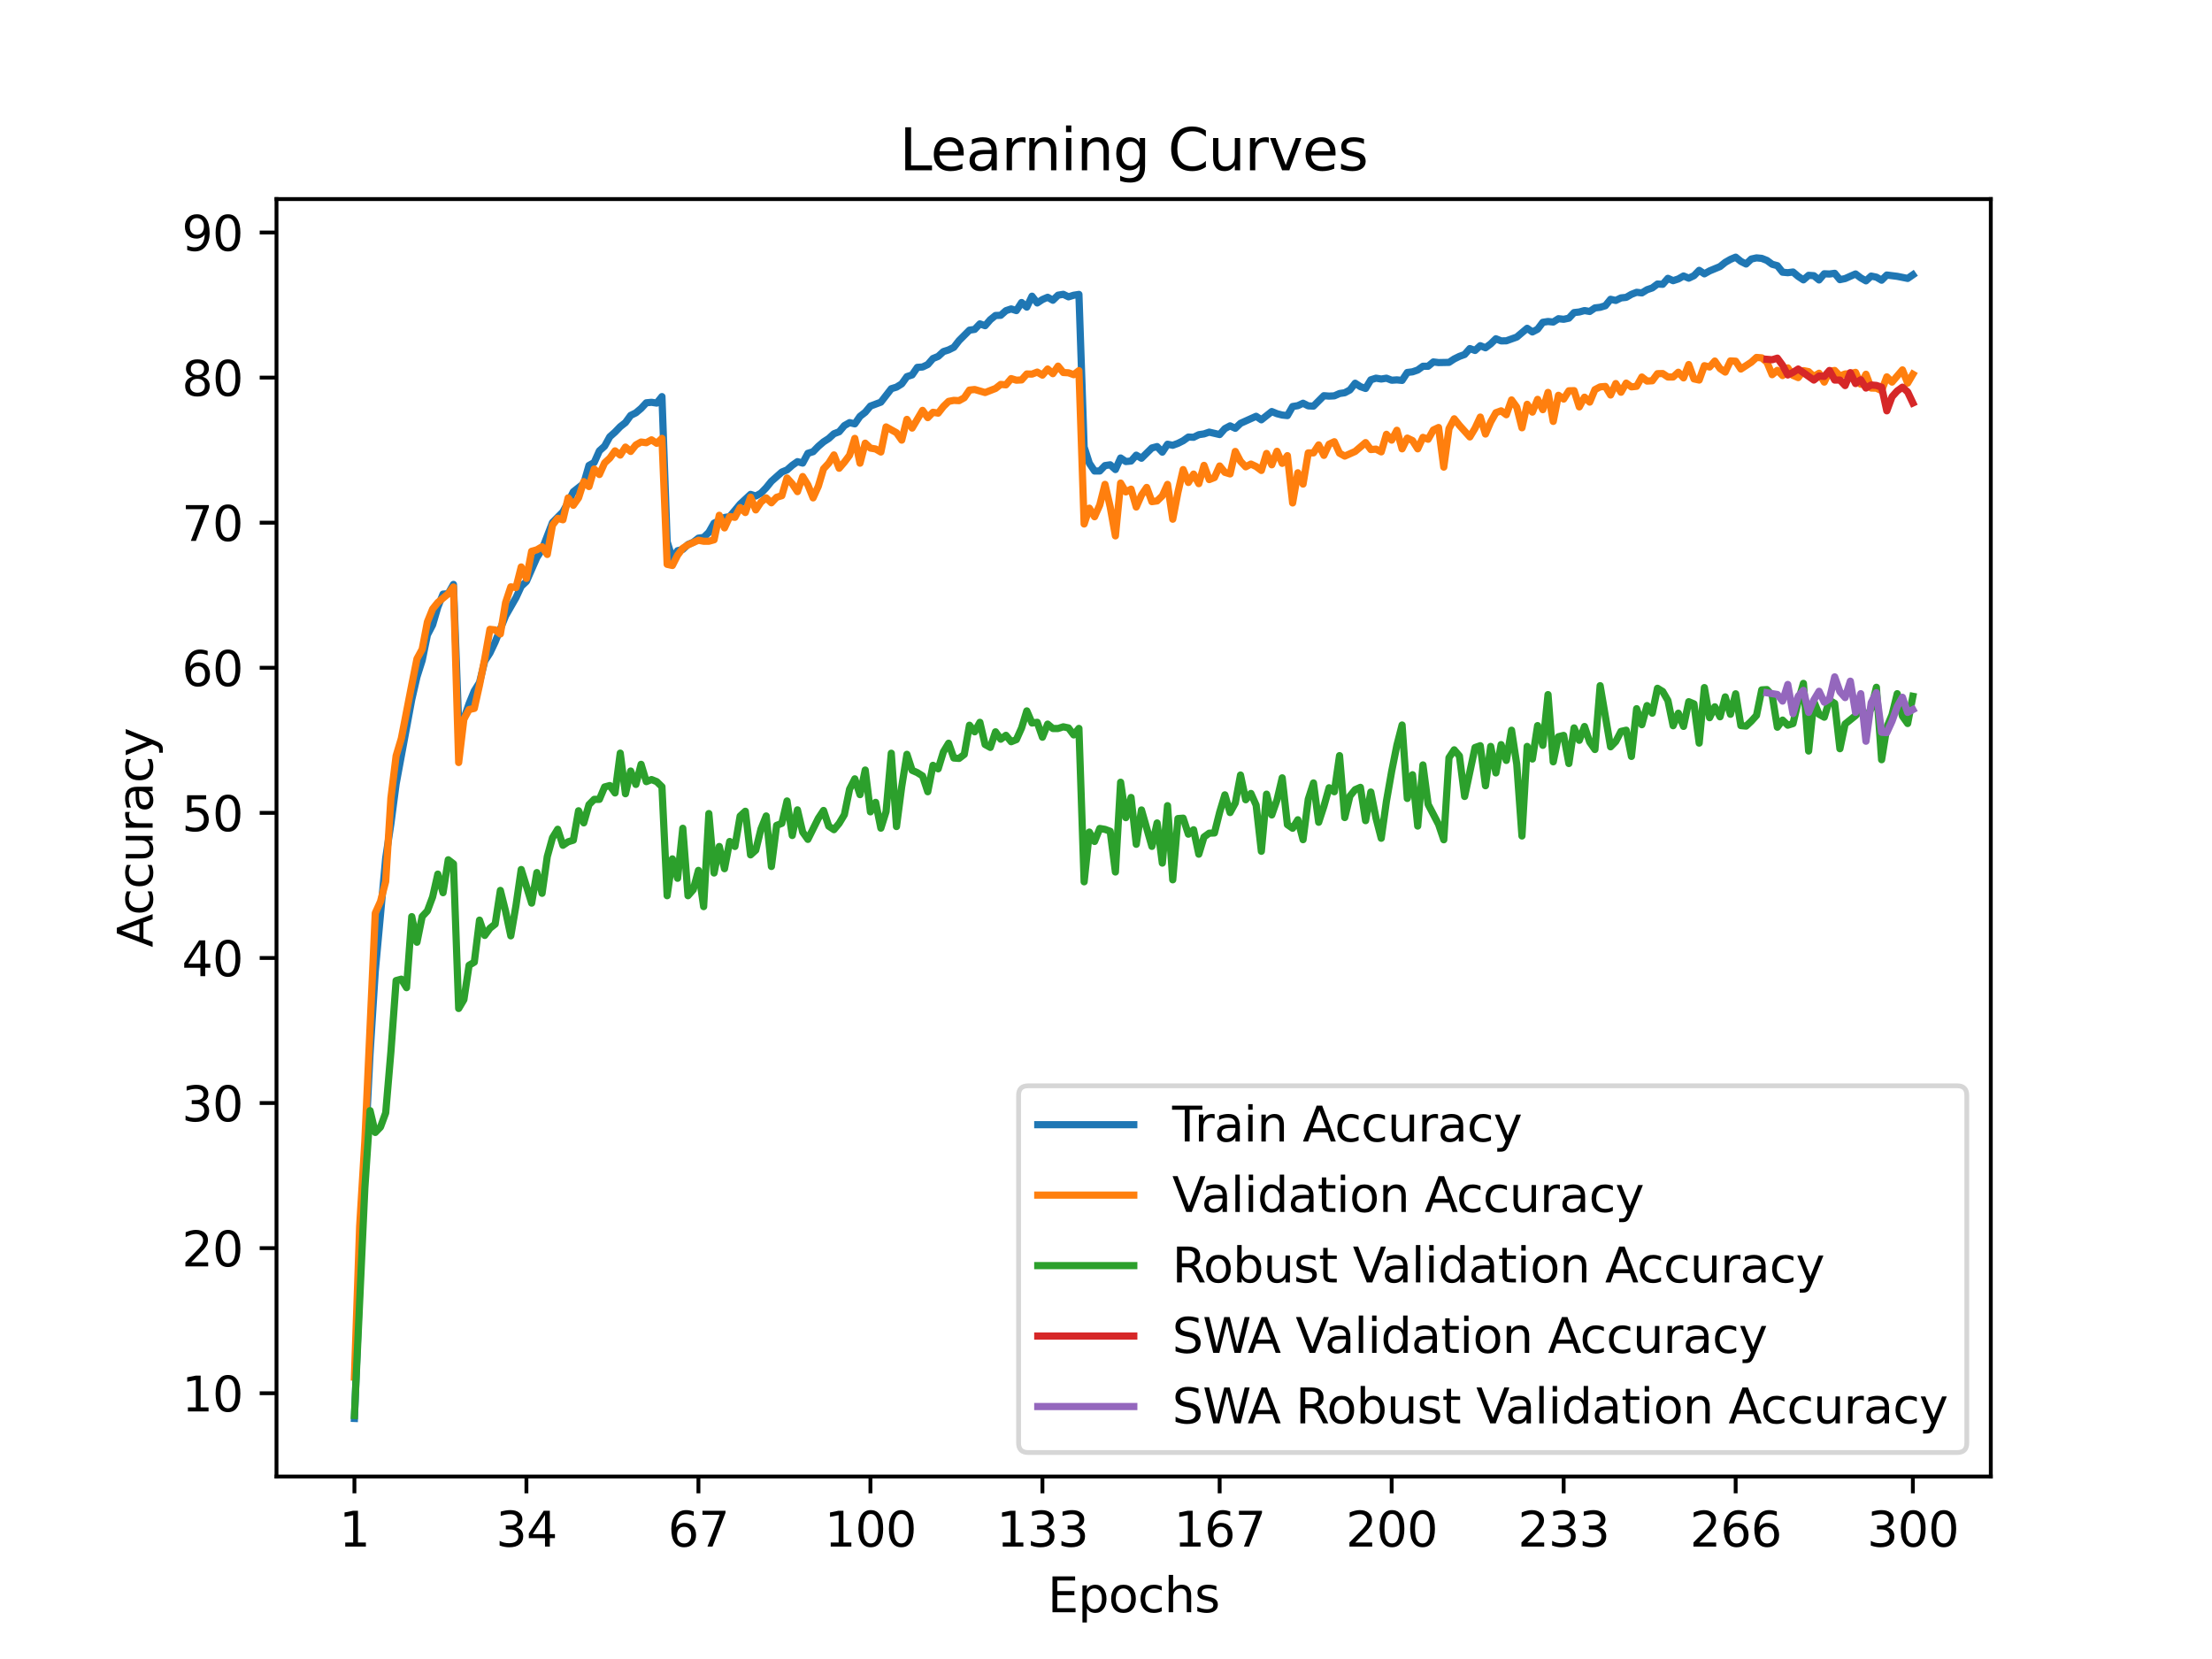 <?xml version="1.0" encoding="utf-8" standalone="no"?>
<!DOCTYPE svg PUBLIC "-//W3C//DTD SVG 1.1//EN"
  "http://www.w3.org/Graphics/SVG/1.1/DTD/svg11.dtd">
<svg xmlns:xlink="http://www.w3.org/1999/xlink" width="460.8pt" height="345.6pt" viewBox="0 0 460.8 345.6" xmlns="http://www.w3.org/2000/svg" version="1.1">
 <defs>
  <style type="text/css">*{stroke-linejoin: round; stroke-linecap: butt}</style>
 </defs>
 <g id="figure_1">
  <g id="patch_1">
   <path d="M 0 345.6 
L 460.8 345.6 
L 460.8 0 
L 0 0 
z
" style="fill: #ffffff"/>
  </g>
  <g id="axes_1">
   <g id="patch_2">
    <path d="M 57.6 307.584 
L 414.72 307.584 
L 414.72 41.472 
L 57.6 41.472 
z
" style="fill: #ffffff"/>
   </g>
   <g id="matplotlib.axis_1">
    <g id="xtick_1">
     <g id="line2d_1">
      <defs>
       <path id="m0a624df5a9" d="M 0 0 
L 0 3.5 
" style="stroke: #000000; stroke-width: 0.8"/>
      </defs>
      <g>
       <use xlink:href="#m0a624df5a9" x="73.833" y="307.584" style="stroke: #000000; stroke-width: 0.8"/>
      </g>
     </g>
     <g id="text_1">
      <!-- 1 -->
      <g transform="translate(70.651 322.182) scale(0.1 -0.1)">
       <defs>
        <path id="DejaVuSans-31" d="M 794 531 
L 1825 531 
L 1825 4091 
L 703 3866 
L 703 4441 
L 1819 4666 
L 2450 4666 
L 2450 531 
L 3481 531 
L 3481 0 
L 794 0 
L 794 531 
z
" transform="scale(0.016)"/>
       </defs>
       <use xlink:href="#DejaVuSans-31"/>
      </g>
     </g>
    </g>
    <g id="xtick_2">
     <g id="line2d_2">
      <g>
       <use xlink:href="#m0a624df5a9" x="109.664" y="307.584" style="stroke: #000000; stroke-width: 0.8"/>
      </g>
     </g>
     <g id="text_2">
      <!-- 34 -->
      <g transform="translate(103.302 322.182) scale(0.1 -0.1)">
       <defs>
        <path id="DejaVuSans-33" d="M 2597 2516 
Q 3050 2419 3304 2112 
Q 3559 1806 3559 1356 
Q 3559 666 3084 287 
Q 2609 -91 1734 -91 
Q 1441 -91 1130 -33 
Q 819 25 488 141 
L 488 750 
Q 750 597 1062 519 
Q 1375 441 1716 441 
Q 2309 441 2620 675 
Q 2931 909 2931 1356 
Q 2931 1769 2642 2001 
Q 2353 2234 1838 2234 
L 1294 2234 
L 1294 2753 
L 1863 2753 
Q 2328 2753 2575 2939 
Q 2822 3125 2822 3475 
Q 2822 3834 2567 4026 
Q 2313 4219 1838 4219 
Q 1578 4219 1281 4162 
Q 984 4106 628 3988 
L 628 4550 
Q 988 4650 1302 4700 
Q 1616 4750 1894 4750 
Q 2613 4750 3031 4423 
Q 3450 4097 3450 3541 
Q 3450 3153 3228 2886 
Q 3006 2619 2597 2516 
z
" transform="scale(0.016)"/>
        <path id="DejaVuSans-34" d="M 2419 4116 
L 825 1625 
L 2419 1625 
L 2419 4116 
z
M 2253 4666 
L 3047 4666 
L 3047 1625 
L 3713 1625 
L 3713 1100 
L 3047 1100 
L 3047 0 
L 2419 0 
L 2419 1100 
L 313 1100 
L 313 1709 
L 2253 4666 
z
" transform="scale(0.016)"/>
       </defs>
       <use xlink:href="#DejaVuSans-33"/>
       <use xlink:href="#DejaVuSans-34" x="63.623"/>
      </g>
     </g>
    </g>
    <g id="xtick_3">
     <g id="line2d_3">
      <g>
       <use xlink:href="#m0a624df5a9" x="145.496" y="307.584" style="stroke: #000000; stroke-width: 0.8"/>
      </g>
     </g>
     <g id="text_3">
      <!-- 67 -->
      <g transform="translate(139.133 322.182) scale(0.1 -0.1)">
       <defs>
        <path id="DejaVuSans-36" d="M 2113 2584 
Q 1688 2584 1439 2293 
Q 1191 2003 1191 1497 
Q 1191 994 1439 701 
Q 1688 409 2113 409 
Q 2538 409 2786 701 
Q 3034 994 3034 1497 
Q 3034 2003 2786 2293 
Q 2538 2584 2113 2584 
z
M 3366 4563 
L 3366 3988 
Q 3128 4100 2886 4159 
Q 2644 4219 2406 4219 
Q 1781 4219 1451 3797 
Q 1122 3375 1075 2522 
Q 1259 2794 1537 2939 
Q 1816 3084 2150 3084 
Q 2853 3084 3261 2657 
Q 3669 2231 3669 1497 
Q 3669 778 3244 343 
Q 2819 -91 2113 -91 
Q 1303 -91 875 529 
Q 447 1150 447 2328 
Q 447 3434 972 4092 
Q 1497 4750 2381 4750 
Q 2619 4750 2861 4703 
Q 3103 4656 3366 4563 
z
" transform="scale(0.016)"/>
        <path id="DejaVuSans-37" d="M 525 4666 
L 3525 4666 
L 3525 4397 
L 1831 0 
L 1172 0 
L 2766 4134 
L 525 4134 
L 525 4666 
z
" transform="scale(0.016)"/>
       </defs>
       <use xlink:href="#DejaVuSans-36"/>
       <use xlink:href="#DejaVuSans-37" x="63.623"/>
      </g>
     </g>
    </g>
    <g id="xtick_4">
     <g id="line2d_4">
      <g>
       <use xlink:href="#m0a624df5a9" x="181.327" y="307.584" style="stroke: #000000; stroke-width: 0.8"/>
      </g>
     </g>
     <g id="text_4">
      <!-- 100 -->
      <g transform="translate(171.783 322.182) scale(0.1 -0.1)">
       <defs>
        <path id="DejaVuSans-30" d="M 2034 4250 
Q 1547 4250 1301 3770 
Q 1056 3291 1056 2328 
Q 1056 1369 1301 889 
Q 1547 409 2034 409 
Q 2525 409 2770 889 
Q 3016 1369 3016 2328 
Q 3016 3291 2770 3770 
Q 2525 4250 2034 4250 
z
M 2034 4750 
Q 2819 4750 3233 4129 
Q 3647 3509 3647 2328 
Q 3647 1150 3233 529 
Q 2819 -91 2034 -91 
Q 1250 -91 836 529 
Q 422 1150 422 2328 
Q 422 3509 836 4129 
Q 1250 4750 2034 4750 
z
" transform="scale(0.016)"/>
       </defs>
       <use xlink:href="#DejaVuSans-31"/>
       <use xlink:href="#DejaVuSans-30" x="63.623"/>
       <use xlink:href="#DejaVuSans-30" x="127.246"/>
      </g>
     </g>
    </g>
    <g id="xtick_5">
     <g id="line2d_5">
      <g>
       <use xlink:href="#m0a624df5a9" x="217.158" y="307.584" style="stroke: #000000; stroke-width: 0.8"/>
      </g>
     </g>
     <g id="text_5">
      <!-- 133 -->
      <g transform="translate(207.615 322.182) scale(0.1 -0.1)">
       <use xlink:href="#DejaVuSans-31"/>
       <use xlink:href="#DejaVuSans-33" x="63.623"/>
       <use xlink:href="#DejaVuSans-33" x="127.246"/>
      </g>
     </g>
    </g>
    <g id="xtick_6">
     <g id="line2d_6">
      <g>
       <use xlink:href="#m0a624df5a9" x="254.076" y="307.584" style="stroke: #000000; stroke-width: 0.8"/>
      </g>
     </g>
     <g id="text_6">
      <!-- 167 -->
      <g transform="translate(244.532 322.182) scale(0.1 -0.1)">
       <use xlink:href="#DejaVuSans-31"/>
       <use xlink:href="#DejaVuSans-36" x="63.623"/>
       <use xlink:href="#DejaVuSans-37" x="127.246"/>
      </g>
     </g>
    </g>
    <g id="xtick_7">
     <g id="line2d_7">
      <g>
       <use xlink:href="#m0a624df5a9" x="289.907" y="307.584" style="stroke: #000000; stroke-width: 0.8"/>
      </g>
     </g>
     <g id="text_7">
      <!-- 200 -->
      <g transform="translate(280.363 322.182) scale(0.1 -0.1)">
       <defs>
        <path id="DejaVuSans-32" d="M 1228 531 
L 3431 531 
L 3431 0 
L 469 0 
L 469 531 
Q 828 903 1448 1529 
Q 2069 2156 2228 2338 
Q 2531 2678 2651 2914 
Q 2772 3150 2772 3378 
Q 2772 3750 2511 3984 
Q 2250 4219 1831 4219 
Q 1534 4219 1204 4116 
Q 875 4013 500 3803 
L 500 4441 
Q 881 4594 1212 4672 
Q 1544 4750 1819 4750 
Q 2544 4750 2975 4387 
Q 3406 4025 3406 3419 
Q 3406 3131 3298 2873 
Q 3191 2616 2906 2266 
Q 2828 2175 2409 1742 
Q 1991 1309 1228 531 
z
" transform="scale(0.016)"/>
       </defs>
       <use xlink:href="#DejaVuSans-32"/>
       <use xlink:href="#DejaVuSans-30" x="63.623"/>
       <use xlink:href="#DejaVuSans-30" x="127.246"/>
      </g>
     </g>
    </g>
    <g id="xtick_8">
     <g id="line2d_8">
      <g>
       <use xlink:href="#m0a624df5a9" x="325.739" y="307.584" style="stroke: #000000; stroke-width: 0.8"/>
      </g>
     </g>
     <g id="text_8">
      <!-- 233 -->
      <g transform="translate(316.195 322.182) scale(0.1 -0.1)">
       <use xlink:href="#DejaVuSans-32"/>
       <use xlink:href="#DejaVuSans-33" x="63.623"/>
       <use xlink:href="#DejaVuSans-33" x="127.246"/>
      </g>
     </g>
    </g>
    <g id="xtick_9">
     <g id="line2d_9">
      <g>
       <use xlink:href="#m0a624df5a9" x="361.57" y="307.584" style="stroke: #000000; stroke-width: 0.8"/>
      </g>
     </g>
     <g id="text_9">
      <!-- 266 -->
      <g transform="translate(352.026 322.182) scale(0.1 -0.1)">
       <use xlink:href="#DejaVuSans-32"/>
       <use xlink:href="#DejaVuSans-36" x="63.623"/>
       <use xlink:href="#DejaVuSans-36" x="127.246"/>
      </g>
     </g>
    </g>
    <g id="xtick_10">
     <g id="line2d_10">
      <g>
       <use xlink:href="#m0a624df5a9" x="398.487" y="307.584" style="stroke: #000000; stroke-width: 0.8"/>
      </g>
     </g>
     <g id="text_10">
      <!-- 300 -->
      <g transform="translate(388.944 322.182) scale(0.1 -0.1)">
       <use xlink:href="#DejaVuSans-33"/>
       <use xlink:href="#DejaVuSans-30" x="63.623"/>
       <use xlink:href="#DejaVuSans-30" x="127.246"/>
      </g>
     </g>
    </g>
    <g id="text_11">
     <!-- Epochs -->
     <g transform="translate(218.244 335.861) scale(0.1 -0.1)">
      <defs>
       <path id="DejaVuSans-45" d="M 628 4666 
L 3578 4666 
L 3578 4134 
L 1259 4134 
L 1259 2753 
L 3481 2753 
L 3481 2222 
L 1259 2222 
L 1259 531 
L 3634 531 
L 3634 0 
L 628 0 
L 628 4666 
z
" transform="scale(0.016)"/>
       <path id="DejaVuSans-70" d="M 1159 525 
L 1159 -1331 
L 581 -1331 
L 581 3500 
L 1159 3500 
L 1159 2969 
Q 1341 3281 1617 3432 
Q 1894 3584 2278 3584 
Q 2916 3584 3314 3078 
Q 3713 2572 3713 1747 
Q 3713 922 3314 415 
Q 2916 -91 2278 -91 
Q 1894 -91 1617 61 
Q 1341 213 1159 525 
z
M 3116 1747 
Q 3116 2381 2855 2742 
Q 2594 3103 2138 3103 
Q 1681 3103 1420 2742 
Q 1159 2381 1159 1747 
Q 1159 1113 1420 752 
Q 1681 391 2138 391 
Q 2594 391 2855 752 
Q 3116 1113 3116 1747 
z
" transform="scale(0.016)"/>
       <path id="DejaVuSans-6f" d="M 1959 3097 
Q 1497 3097 1228 2736 
Q 959 2375 959 1747 
Q 959 1119 1226 758 
Q 1494 397 1959 397 
Q 2419 397 2687 759 
Q 2956 1122 2956 1747 
Q 2956 2369 2687 2733 
Q 2419 3097 1959 3097 
z
M 1959 3584 
Q 2709 3584 3137 3096 
Q 3566 2609 3566 1747 
Q 3566 888 3137 398 
Q 2709 -91 1959 -91 
Q 1206 -91 779 398 
Q 353 888 353 1747 
Q 353 2609 779 3096 
Q 1206 3584 1959 3584 
z
" transform="scale(0.016)"/>
       <path id="DejaVuSans-63" d="M 3122 3366 
L 3122 2828 
Q 2878 2963 2633 3030 
Q 2388 3097 2138 3097 
Q 1578 3097 1268 2742 
Q 959 2388 959 1747 
Q 959 1106 1268 751 
Q 1578 397 2138 397 
Q 2388 397 2633 464 
Q 2878 531 3122 666 
L 3122 134 
Q 2881 22 2623 -34 
Q 2366 -91 2075 -91 
Q 1284 -91 818 406 
Q 353 903 353 1747 
Q 353 2603 823 3093 
Q 1294 3584 2113 3584 
Q 2378 3584 2631 3529 
Q 2884 3475 3122 3366 
z
" transform="scale(0.016)"/>
       <path id="DejaVuSans-68" d="M 3513 2113 
L 3513 0 
L 2938 0 
L 2938 2094 
Q 2938 2591 2744 2837 
Q 2550 3084 2163 3084 
Q 1697 3084 1428 2787 
Q 1159 2491 1159 1978 
L 1159 0 
L 581 0 
L 581 4863 
L 1159 4863 
L 1159 2956 
Q 1366 3272 1645 3428 
Q 1925 3584 2291 3584 
Q 2894 3584 3203 3211 
Q 3513 2838 3513 2113 
z
" transform="scale(0.016)"/>
       <path id="DejaVuSans-73" d="M 2834 3397 
L 2834 2853 
Q 2591 2978 2328 3040 
Q 2066 3103 1784 3103 
Q 1356 3103 1142 2972 
Q 928 2841 928 2578 
Q 928 2378 1081 2264 
Q 1234 2150 1697 2047 
L 1894 2003 
Q 2506 1872 2764 1633 
Q 3022 1394 3022 966 
Q 3022 478 2636 193 
Q 2250 -91 1575 -91 
Q 1294 -91 989 -36 
Q 684 19 347 128 
L 347 722 
Q 666 556 975 473 
Q 1284 391 1588 391 
Q 1994 391 2212 530 
Q 2431 669 2431 922 
Q 2431 1156 2273 1281 
Q 2116 1406 1581 1522 
L 1381 1569 
Q 847 1681 609 1914 
Q 372 2147 372 2553 
Q 372 3047 722 3315 
Q 1072 3584 1716 3584 
Q 2034 3584 2315 3537 
Q 2597 3491 2834 3397 
z
" transform="scale(0.016)"/>
      </defs>
      <use xlink:href="#DejaVuSans-45"/>
      <use xlink:href="#DejaVuSans-70" x="63.184"/>
      <use xlink:href="#DejaVuSans-6f" x="126.66"/>
      <use xlink:href="#DejaVuSans-63" x="187.842"/>
      <use xlink:href="#DejaVuSans-68" x="242.822"/>
      <use xlink:href="#DejaVuSans-73" x="306.201"/>
     </g>
    </g>
   </g>
   <g id="matplotlib.axis_2">
    <g id="ytick_1">
     <g id="line2d_11">
      <defs>
       <path id="m77c5e4b55f" d="M 0 0 
L -3.5 0 
" style="stroke: #000000; stroke-width: 0.8"/>
      </defs>
      <g>
       <use xlink:href="#m77c5e4b55f" x="57.6" y="290.232" style="stroke: #000000; stroke-width: 0.8"/>
      </g>
     </g>
     <g id="text_12">
      <!-- 10 -->
      <g transform="translate(37.875 294.032) scale(0.1 -0.1)">
       <use xlink:href="#DejaVuSans-31"/>
       <use xlink:href="#DejaVuSans-30" x="63.623"/>
      </g>
     </g>
    </g>
    <g id="ytick_2">
     <g id="line2d_12">
      <g>
       <use xlink:href="#m77c5e4b55f" x="57.6" y="260.008" style="stroke: #000000; stroke-width: 0.8"/>
      </g>
     </g>
     <g id="text_13">
      <!-- 20 -->
      <g transform="translate(37.875 263.807) scale(0.1 -0.1)">
       <use xlink:href="#DejaVuSans-32"/>
       <use xlink:href="#DejaVuSans-30" x="63.623"/>
      </g>
     </g>
    </g>
    <g id="ytick_3">
     <g id="line2d_13">
      <g>
       <use xlink:href="#m77c5e4b55f" x="57.6" y="229.783" style="stroke: #000000; stroke-width: 0.8"/>
      </g>
     </g>
     <g id="text_14">
      <!-- 30 -->
      <g transform="translate(37.875 233.582) scale(0.1 -0.1)">
       <use xlink:href="#DejaVuSans-33"/>
       <use xlink:href="#DejaVuSans-30" x="63.623"/>
      </g>
     </g>
    </g>
    <g id="ytick_4">
     <g id="line2d_14">
      <g>
       <use xlink:href="#m77c5e4b55f" x="57.6" y="199.558" style="stroke: #000000; stroke-width: 0.8"/>
      </g>
     </g>
     <g id="text_15">
      <!-- 40 -->
      <g transform="translate(37.875 203.358) scale(0.1 -0.1)">
       <use xlink:href="#DejaVuSans-34"/>
       <use xlink:href="#DejaVuSans-30" x="63.623"/>
      </g>
     </g>
    </g>
    <g id="ytick_5">
     <g id="line2d_15">
      <g>
       <use xlink:href="#m77c5e4b55f" x="57.6" y="169.334" style="stroke: #000000; stroke-width: 0.8"/>
      </g>
     </g>
     <g id="text_16">
      <!-- 50 -->
      <g transform="translate(37.875 173.133) scale(0.1 -0.1)">
       <defs>
        <path id="DejaVuSans-35" d="M 691 4666 
L 3169 4666 
L 3169 4134 
L 1269 4134 
L 1269 2991 
Q 1406 3038 1543 3061 
Q 1681 3084 1819 3084 
Q 2600 3084 3056 2656 
Q 3513 2228 3513 1497 
Q 3513 744 3044 326 
Q 2575 -91 1722 -91 
Q 1428 -91 1123 -41 
Q 819 9 494 109 
L 494 744 
Q 775 591 1075 516 
Q 1375 441 1709 441 
Q 2250 441 2565 725 
Q 2881 1009 2881 1497 
Q 2881 1984 2565 2268 
Q 2250 2553 1709 2553 
Q 1456 2553 1204 2497 
Q 953 2441 691 2322 
L 691 4666 
z
" transform="scale(0.016)"/>
       </defs>
       <use xlink:href="#DejaVuSans-35"/>
       <use xlink:href="#DejaVuSans-30" x="63.623"/>
      </g>
     </g>
    </g>
    <g id="ytick_6">
     <g id="line2d_16">
      <g>
       <use xlink:href="#m77c5e4b55f" x="57.6" y="139.109" style="stroke: #000000; stroke-width: 0.8"/>
      </g>
     </g>
     <g id="text_17">
      <!-- 60 -->
      <g transform="translate(37.875 142.908) scale(0.1 -0.1)">
       <use xlink:href="#DejaVuSans-36"/>
       <use xlink:href="#DejaVuSans-30" x="63.623"/>
      </g>
     </g>
    </g>
    <g id="ytick_7">
     <g id="line2d_17">
      <g>
       <use xlink:href="#m77c5e4b55f" x="57.6" y="108.884" style="stroke: #000000; stroke-width: 0.8"/>
      </g>
     </g>
     <g id="text_18">
      <!-- 70 -->
      <g transform="translate(37.875 112.683) scale(0.1 -0.1)">
       <use xlink:href="#DejaVuSans-37"/>
       <use xlink:href="#DejaVuSans-30" x="63.623"/>
      </g>
     </g>
    </g>
    <g id="ytick_8">
     <g id="line2d_18">
      <g>
       <use xlink:href="#m77c5e4b55f" x="57.6" y="78.66" style="stroke: #000000; stroke-width: 0.8"/>
      </g>
     </g>
     <g id="text_19">
      <!-- 80 -->
      <g transform="translate(37.875 82.459) scale(0.1 -0.1)">
       <defs>
        <path id="DejaVuSans-38" d="M 2034 2216 
Q 1584 2216 1326 1975 
Q 1069 1734 1069 1313 
Q 1069 891 1326 650 
Q 1584 409 2034 409 
Q 2484 409 2743 651 
Q 3003 894 3003 1313 
Q 3003 1734 2745 1975 
Q 2488 2216 2034 2216 
z
M 1403 2484 
Q 997 2584 770 2862 
Q 544 3141 544 3541 
Q 544 4100 942 4425 
Q 1341 4750 2034 4750 
Q 2731 4750 3128 4425 
Q 3525 4100 3525 3541 
Q 3525 3141 3298 2862 
Q 3072 2584 2669 2484 
Q 3125 2378 3379 2068 
Q 3634 1759 3634 1313 
Q 3634 634 3220 271 
Q 2806 -91 2034 -91 
Q 1263 -91 848 271 
Q 434 634 434 1313 
Q 434 1759 690 2068 
Q 947 2378 1403 2484 
z
M 1172 3481 
Q 1172 3119 1398 2916 
Q 1625 2713 2034 2713 
Q 2441 2713 2670 2916 
Q 2900 3119 2900 3481 
Q 2900 3844 2670 4047 
Q 2441 4250 2034 4250 
Q 1625 4250 1398 4047 
Q 1172 3844 1172 3481 
z
" transform="scale(0.016)"/>
       </defs>
       <use xlink:href="#DejaVuSans-38"/>
       <use xlink:href="#DejaVuSans-30" x="63.623"/>
      </g>
     </g>
    </g>
    <g id="ytick_9">
     <g id="line2d_19">
      <g>
       <use xlink:href="#m77c5e4b55f" x="57.6" y="48.435" style="stroke: #000000; stroke-width: 0.8"/>
      </g>
     </g>
     <g id="text_20">
      <!-- 90 -->
      <g transform="translate(37.875 52.234) scale(0.1 -0.1)">
       <defs>
        <path id="DejaVuSans-39" d="M 703 97 
L 703 672 
Q 941 559 1184 500 
Q 1428 441 1663 441 
Q 2288 441 2617 861 
Q 2947 1281 2994 2138 
Q 2813 1869 2534 1725 
Q 2256 1581 1919 1581 
Q 1219 1581 811 2004 
Q 403 2428 403 3163 
Q 403 3881 828 4315 
Q 1253 4750 1959 4750 
Q 2769 4750 3195 4129 
Q 3622 3509 3622 2328 
Q 3622 1225 3098 567 
Q 2575 -91 1691 -91 
Q 1453 -91 1209 -44 
Q 966 3 703 97 
z
M 1959 2075 
Q 2384 2075 2632 2365 
Q 2881 2656 2881 3163 
Q 2881 3666 2632 3958 
Q 2384 4250 1959 4250 
Q 1534 4250 1286 3958 
Q 1038 3666 1038 3163 
Q 1038 2656 1286 2365 
Q 1534 2075 1959 2075 
z
" transform="scale(0.016)"/>
       </defs>
       <use xlink:href="#DejaVuSans-39"/>
       <use xlink:href="#DejaVuSans-30" x="63.623"/>
      </g>
     </g>
    </g>
    <g id="text_21">
     <!-- Accuracy -->
     <g transform="translate(31.795 197.356) rotate(-90) scale(0.1 -0.1)">
      <defs>
       <path id="DejaVuSans-41" d="M 2188 4044 
L 1331 1722 
L 3047 1722 
L 2188 4044 
z
M 1831 4666 
L 2547 4666 
L 4325 0 
L 3669 0 
L 3244 1197 
L 1141 1197 
L 716 0 
L 50 0 
L 1831 4666 
z
" transform="scale(0.016)"/>
       <path id="DejaVuSans-75" d="M 544 1381 
L 544 3500 
L 1119 3500 
L 1119 1403 
Q 1119 906 1312 657 
Q 1506 409 1894 409 
Q 2359 409 2629 706 
Q 2900 1003 2900 1516 
L 2900 3500 
L 3475 3500 
L 3475 0 
L 2900 0 
L 2900 538 
Q 2691 219 2414 64 
Q 2138 -91 1772 -91 
Q 1169 -91 856 284 
Q 544 659 544 1381 
z
M 1991 3584 
L 1991 3584 
z
" transform="scale(0.016)"/>
       <path id="DejaVuSans-72" d="M 2631 2963 
Q 2534 3019 2420 3045 
Q 2306 3072 2169 3072 
Q 1681 3072 1420 2755 
Q 1159 2438 1159 1844 
L 1159 0 
L 581 0 
L 581 3500 
L 1159 3500 
L 1159 2956 
Q 1341 3275 1631 3429 
Q 1922 3584 2338 3584 
Q 2397 3584 2469 3576 
Q 2541 3569 2628 3553 
L 2631 2963 
z
" transform="scale(0.016)"/>
       <path id="DejaVuSans-61" d="M 2194 1759 
Q 1497 1759 1228 1600 
Q 959 1441 959 1056 
Q 959 750 1161 570 
Q 1363 391 1709 391 
Q 2188 391 2477 730 
Q 2766 1069 2766 1631 
L 2766 1759 
L 2194 1759 
z
M 3341 1997 
L 3341 0 
L 2766 0 
L 2766 531 
Q 2569 213 2275 61 
Q 1981 -91 1556 -91 
Q 1019 -91 701 211 
Q 384 513 384 1019 
Q 384 1609 779 1909 
Q 1175 2209 1959 2209 
L 2766 2209 
L 2766 2266 
Q 2766 2663 2505 2880 
Q 2244 3097 1772 3097 
Q 1472 3097 1187 3025 
Q 903 2953 641 2809 
L 641 3341 
Q 956 3463 1253 3523 
Q 1550 3584 1831 3584 
Q 2591 3584 2966 3190 
Q 3341 2797 3341 1997 
z
" transform="scale(0.016)"/>
       <path id="DejaVuSans-79" d="M 2059 -325 
Q 1816 -950 1584 -1140 
Q 1353 -1331 966 -1331 
L 506 -1331 
L 506 -850 
L 844 -850 
Q 1081 -850 1212 -737 
Q 1344 -625 1503 -206 
L 1606 56 
L 191 3500 
L 800 3500 
L 1894 763 
L 2988 3500 
L 3597 3500 
L 2059 -325 
z
" transform="scale(0.016)"/>
      </defs>
      <use xlink:href="#DejaVuSans-41"/>
      <use xlink:href="#DejaVuSans-63" x="66.658"/>
      <use xlink:href="#DejaVuSans-63" x="121.639"/>
      <use xlink:href="#DejaVuSans-75" x="176.619"/>
      <use xlink:href="#DejaVuSans-72" x="239.998"/>
      <use xlink:href="#DejaVuSans-61" x="281.111"/>
      <use xlink:href="#DejaVuSans-63" x="342.391"/>
      <use xlink:href="#DejaVuSans-79" x="397.371"/>
     </g>
    </g>
   </g>
   <g id="line2d_20">
    <path d="M 73.833 295.488 
L 76.004 240.904 
L 77.09 219.436 
L 78.176 202.341 
L 80.348 178.759 
L 81.433 171.593 
L 82.519 163.306 
L 85.777 145.709 
L 86.862 141.003 
L 87.948 137.574 
L 89.034 132.268 
L 90.12 130.178 
L 91.206 126.471 
L 92.291 123.769 
L 93.377 123.678 
L 94.463 121.746 
L 95.549 150.725 
L 96.635 149.713 
L 97.72 146.575 
L 98.806 143.928 
L 99.892 142.184 
L 100.978 137.719 
L 102.064 136.029 
L 103.149 133.74 
L 105.321 128.294 
L 107.493 124.496 
L 108.578 122.139 
L 109.664 121.116 
L 111.836 116.148 
L 112.922 114.464 
L 115.093 108.849 
L 117.265 106.638 
L 118.351 104.657 
L 119.436 102.44 
L 121.608 100.726 
L 122.694 96.958 
L 123.78 96.352 
L 124.865 93.917 
L 125.951 92.942 
L 127.037 90.979 
L 128.123 90.01 
L 129.209 88.883 
L 130.294 88.029 
L 131.38 86.539 
L 132.466 86 
L 133.552 85.085 
L 134.638 83.91 
L 135.723 83.807 
L 136.809 83.971 
L 137.895 82.62 
L 138.981 112.847 
L 140.067 116.36 
L 141.152 114.725 
L 142.238 114.446 
L 143.324 113.429 
L 144.41 112.962 
L 145.496 112.108 
L 146.581 111.957 
L 147.667 110.903 
L 148.753 108.982 
L 149.839 108.461 
L 150.925 107.807 
L 152.01 107.625 
L 154.182 105.021 
L 156.354 102.991 
L 157.439 103.331 
L 158.525 102.737 
L 159.611 101.604 
L 160.697 100.266 
L 162.868 98.339 
L 163.954 97.891 
L 165.04 96.934 
L 166.126 96.171 
L 167.212 96.468 
L 168.297 94.432 
L 169.383 94.099 
L 170.469 92.984 
L 171.555 92.052 
L 172.641 91.349 
L 173.726 90.355 
L 174.812 89.944 
L 175.898 88.659 
L 176.984 88.041 
L 178.07 88.296 
L 179.155 86.733 
L 180.241 85.885 
L 181.327 84.595 
L 183.499 83.777 
L 185.67 80.978 
L 186.756 80.645 
L 187.842 79.973 
L 188.928 78.458 
L 190.013 78.101 
L 191.099 76.526 
L 192.185 76.453 
L 193.271 75.938 
L 194.357 74.685 
L 195.442 74.242 
L 196.528 73.243 
L 197.614 72.892 
L 198.7 72.352 
L 199.786 70.953 
L 201.957 68.778 
L 203.043 68.615 
L 204.129 67.47 
L 205.215 67.846 
L 206.3 66.592 
L 207.386 65.719 
L 208.472 65.683 
L 209.558 64.714 
L 210.644 64.356 
L 211.729 64.702 
L 212.815 63.018 
L 213.901 63.975 
L 214.987 61.703 
L 216.073 63.109 
L 217.158 62.394 
L 218.244 61.927 
L 219.33 62.545 
L 220.416 61.491 
L 221.502 61.31 
L 222.587 61.837 
L 223.673 61.503 
L 224.759 61.328 
L 225.845 93.118 
L 226.931 96.504 
L 228.016 98.121 
L 229.102 98.115 
L 230.188 96.988 
L 231.274 96.825 
L 232.36 97.812 
L 233.445 95.407 
L 234.531 96.146 
L 235.617 96.043 
L 236.703 94.82 
L 237.789 95.462 
L 239.96 93.318 
L 241.046 93.033 
L 242.132 94.19 
L 243.218 92.542 
L 244.304 92.76 
L 245.389 92.36 
L 246.475 91.815 
L 247.561 91.046 
L 248.647 91.094 
L 249.733 90.555 
L 250.818 90.392 
L 251.904 90.022 
L 254.076 90.525 
L 255.162 89.289 
L 256.247 88.714 
L 257.333 89.223 
L 258.419 88.187 
L 261.676 86.721 
L 262.762 87.454 
L 264.934 85.734 
L 266.02 86.182 
L 267.105 86.46 
L 268.191 86.576 
L 269.277 84.68 
L 270.363 84.51 
L 271.449 84.001 
L 272.534 84.552 
L 273.62 84.601 
L 275.792 82.432 
L 276.878 82.517 
L 277.963 82.462 
L 279.049 81.978 
L 280.135 81.814 
L 281.221 81.233 
L 282.307 79.833 
L 283.392 80.542 
L 284.478 80.924 
L 285.564 79.125 
L 286.65 78.779 
L 287.736 78.961 
L 288.821 78.786 
L 289.907 79.21 
L 290.993 79.137 
L 292.079 79.246 
L 293.165 77.592 
L 294.25 77.459 
L 295.336 77.083 
L 296.422 76.296 
L 297.508 76.296 
L 298.594 75.399 
L 299.679 75.533 
L 301.851 75.49 
L 302.937 74.775 
L 304.023 74.242 
L 305.108 73.849 
L 306.194 72.613 
L 307.28 73.007 
L 308.366 72.013 
L 309.452 72.449 
L 310.537 71.638 
L 311.623 70.572 
L 312.709 71.014 
L 313.795 70.996 
L 315.966 70.22 
L 318.138 68.391 
L 319.224 69.154 
L 320.31 68.585 
L 321.395 67.143 
L 322.481 66.973 
L 323.567 67.088 
L 324.653 66.392 
L 325.739 66.513 
L 326.824 66.283 
L 327.91 65.114 
L 328.996 64.993 
L 330.082 64.696 
L 331.168 64.883 
L 332.253 64.144 
L 333.339 64.017 
L 334.425 63.69 
L 335.511 62.351 
L 336.597 62.588 
L 337.682 62.055 
L 338.768 61.946 
L 339.854 61.316 
L 340.94 60.892 
L 342.026 61.019 
L 343.111 60.352 
L 344.197 59.983 
L 345.283 59.171 
L 346.369 59.226 
L 347.455 57.984 
L 348.54 58.469 
L 349.626 58.111 
L 350.712 57.493 
L 351.798 57.948 
L 352.884 57.433 
L 353.969 56.318 
L 355.055 57.045 
L 356.141 56.433 
L 358.313 55.531 
L 359.398 54.658 
L 360.484 54.034 
L 361.57 53.568 
L 362.656 54.452 
L 363.742 54.998 
L 364.827 53.962 
L 365.913 53.719 
L 366.999 53.822 
L 368.085 54.253 
L 369.171 55.052 
L 370.256 55.343 
L 371.342 56.706 
L 372.428 56.809 
L 373.514 56.663 
L 374.6 57.584 
L 375.685 58.299 
L 376.771 57.354 
L 377.857 57.433 
L 378.943 58.317 
L 380.029 57.033 
L 381.114 57.081 
L 382.2 56.936 
L 383.286 58.257 
L 384.372 58.032 
L 386.543 57.069 
L 387.629 57.893 
L 388.715 58.505 
L 389.801 57.511 
L 390.887 57.736 
L 391.972 58.372 
L 393.058 57.293 
L 395.23 57.566 
L 397.401 58.002 
L 398.487 57.251 
L 398.487 57.251 
" clip-path="url(#pe29ccaa804)" style="fill: none; stroke: #1f77b4; stroke-width: 1.5; stroke-linecap: square"/>
   </g>
   <g id="line2d_21">
    <path d="M 73.833 286.878 
L 74.919 255.535 
L 76.004 237.732 
L 78.176 190.219 
L 79.262 187.801 
L 80.348 183.63 
L 81.433 166.251 
L 82.519 157.455 
L 83.605 153.828 
L 85.777 142.645 
L 86.862 137.235 
L 87.948 135.24 
L 89.034 129.558 
L 90.12 126.868 
L 91.206 125.508 
L 93.377 123.694 
L 94.463 122.274 
L 95.549 158.846 
L 96.635 149.809 
L 97.72 147.814 
L 98.806 147.572 
L 99.892 142.706 
L 100.978 137.235 
L 102.064 131.099 
L 103.149 131.22 
L 104.235 132.067 
L 105.321 125.538 
L 106.407 122.244 
L 107.493 122.395 
L 108.578 118.103 
L 109.664 120.491 
L 110.75 114.839 
L 111.836 114.536 
L 112.922 113.902 
L 114.007 115.503 
L 115.093 109.398 
L 116.179 107.978 
L 117.265 108.28 
L 118.351 103.716 
L 119.436 105.257 
L 120.522 103.716 
L 121.608 100.331 
L 122.694 101.358 
L 123.78 97.701 
L 124.865 98.85 
L 125.951 96.432 
L 127.037 95.434 
L 128.123 93.923 
L 129.209 94.8 
L 130.294 93.137 
L 131.38 94.044 
L 132.466 92.684 
L 133.552 92.079 
L 134.638 92.23 
L 135.723 91.626 
L 136.809 92.351 
L 137.895 91.324 
L 138.981 117.559 
L 140.067 117.801 
L 141.152 115.655 
L 142.238 114.204 
L 143.324 113.509 
L 145.496 112.541 
L 146.581 112.753 
L 147.667 112.753 
L 148.753 112.451 
L 149.839 107.343 
L 150.925 109.972 
L 152.01 107.615 
L 153.096 107.766 
L 154.182 105.741 
L 155.268 106.769 
L 156.354 103.565 
L 157.439 106.224 
L 158.525 104.592 
L 159.611 103.716 
L 160.697 104.743 
L 161.783 103.595 
L 162.868 103.262 
L 163.954 99.575 
L 165.04 100.784 
L 166.126 102.416 
L 167.212 99.273 
L 168.297 101.026 
L 169.383 103.716 
L 170.469 101.298 
L 171.555 97.671 
L 172.641 96.492 
L 173.726 94.769 
L 174.812 97.55 
L 175.898 96.281 
L 176.984 94.83 
L 178.07 91.324 
L 179.155 96.492 
L 180.241 92.321 
L 181.327 93.349 
L 182.413 93.53 
L 183.499 94.165 
L 184.584 88.936 
L 186.756 90.145 
L 187.842 91.686 
L 188.928 87.364 
L 190.013 89.178 
L 192.185 85.49 
L 193.271 87.002 
L 194.357 85.883 
L 195.442 86.065 
L 196.528 84.674 
L 197.614 83.616 
L 198.7 83.405 
L 199.786 83.465 
L 200.871 82.861 
L 201.957 81.259 
L 203.043 81.138 
L 205.215 81.773 
L 207.386 80.926 
L 208.472 80.08 
L 209.558 80.171 
L 210.644 78.871 
L 211.729 79.204 
L 212.815 79.143 
L 213.901 77.904 
L 214.987 77.934 
L 216.073 77.511 
L 217.158 78.146 
L 218.244 76.876 
L 219.33 77.843 
L 220.416 76.272 
L 221.502 77.602 
L 222.587 77.662 
L 223.673 78.055 
L 224.759 77.209 
L 225.845 109.156 
L 226.931 105.862 
L 228.016 107.645 
L 229.102 105.197 
L 230.188 100.905 
L 231.274 105.59 
L 232.36 111.635 
L 233.445 100.633 
L 234.531 102.477 
L 235.617 101.902 
L 236.703 105.62 
L 237.789 103.142 
L 238.875 101.54 
L 239.96 104.502 
L 241.046 104.351 
L 242.132 103.293 
L 243.218 100.905 
L 244.304 108.159 
L 245.389 102.537 
L 246.475 97.822 
L 247.561 100.512 
L 248.647 98.759 
L 249.733 100.754 
L 250.818 96.945 
L 251.904 99.908 
L 252.99 99.484 
L 254.076 97.066 
L 255.162 98.396 
L 256.247 98.729 
L 257.333 94.044 
L 258.419 96.099 
L 259.505 97.248 
L 260.591 96.673 
L 261.676 97.187 
L 262.762 98.003 
L 263.848 94.467 
L 264.934 96.825 
L 266.02 94.014 
L 267.105 96.522 
L 268.191 94.92 
L 269.277 104.774 
L 270.363 98.487 
L 271.449 100.844 
L 272.534 94.346 
L 273.62 94.346 
L 274.706 92.684 
L 275.792 94.86 
L 276.878 92.533 
L 277.963 92.019 
L 279.049 94.407 
L 280.135 95.011 
L 282.307 94.044 
L 284.478 92.2 
L 285.564 93.651 
L 286.65 93.56 
L 287.736 94.135 
L 288.821 90.477 
L 289.907 91.686 
L 290.993 89.631 
L 292.079 93.5 
L 293.165 91.263 
L 294.25 91.777 
L 295.336 93.5 
L 296.422 91.112 
L 297.508 91.505 
L 298.594 89.571 
L 299.679 89.057 
L 300.765 97.308 
L 301.851 89.299 
L 302.937 87.243 
L 304.023 88.603 
L 306.194 91.021 
L 307.28 89.208 
L 308.366 86.881 
L 309.452 90.417 
L 310.537 87.908 
L 311.623 85.974 
L 312.709 85.581 
L 313.795 86.397 
L 314.881 83.314 
L 315.966 84.825 
L 317.052 89.117 
L 318.138 84.221 
L 319.224 85.853 
L 320.31 83.193 
L 321.395 85.339 
L 322.481 81.742 
L 323.567 87.787 
L 324.653 82.347 
L 325.739 83.133 
L 326.824 81.41 
L 327.91 81.38 
L 328.996 84.765 
L 330.082 82.74 
L 331.168 83.768 
L 332.253 81.168 
L 333.339 80.594 
L 334.425 80.503 
L 335.511 82.287 
L 336.597 79.899 
L 337.682 81.712 
L 338.768 79.808 
L 339.854 80.594 
L 340.94 80.473 
L 342.026 78.539 
L 343.111 79.385 
L 344.197 79.324 
L 345.283 77.843 
L 346.369 77.813 
L 347.455 78.539 
L 348.54 78.539 
L 349.626 77.541 
L 350.712 78.72 
L 351.798 75.939 
L 352.884 78.932 
L 353.969 79.173 
L 355.055 76.181 
L 356.141 76.453 
L 357.227 75.214 
L 358.313 76.786 
L 359.398 77.511 
L 360.484 75.184 
L 361.57 75.244 
L 362.656 76.876 
L 364.827 75.456 
L 365.913 74.458 
L 366.999 74.549 
L 368.085 75.456 
L 369.171 78.055 
L 370.256 77.148 
L 371.342 78.236 
L 372.428 76.634 
L 373.514 78.206 
L 374.6 78.66 
L 375.685 77.209 
L 376.771 77.42 
L 377.857 78.418 
L 378.943 77.753 
L 380.029 79.597 
L 381.114 77.33 
L 382.2 77.179 
L 383.286 78.327 
L 384.372 77.904 
L 385.458 77.843 
L 386.543 77.571 
L 387.629 80.05 
L 388.715 77.964 
L 389.801 80.836 
L 390.887 80.866 
L 391.972 81.38 
L 393.058 78.508 
L 394.144 79.597 
L 396.316 77.058 
L 397.401 79.808 
L 398.487 77.964 
L 398.487 77.964 
" clip-path="url(#pe29ccaa804)" style="fill: none; stroke: #ff7f0e; stroke-width: 1.5; stroke-linecap: square"/>
   </g>
   <g id="line2d_22">
    <path d="M 73.833 294.881 
L 76.004 247.543 
L 77.09 231.367 
L 78.176 235.911 
L 79.262 234.786 
L 80.348 231.826 
L 81.433 219.111 
L 82.519 204.269 
L 83.605 203.977 
L 84.691 205.749 
L 85.777 190.95 
L 86.862 196.286 
L 87.948 190.929 
L 89.034 189.761 
L 90.12 186.843 
L 91.206 182.091 
L 92.291 185.968 
L 93.377 179.11 
L 94.463 179.944 
L 95.549 210.085 
L 96.635 208.251 
L 97.72 201.08 
L 98.806 200.434 
L 99.892 191.679 
L 100.978 194.868 
L 102.064 193.368 
L 103.149 192.513 
L 104.235 185.488 
L 105.321 189.824 
L 106.407 194.952 
L 107.493 188.615 
L 108.578 181.132 
L 110.75 188.136 
L 111.836 181.778 
L 112.922 186.093 
L 114.007 178.443 
L 115.093 174.524 
L 116.179 172.752 
L 117.265 176.087 
L 118.351 175.358 
L 119.436 175.024 
L 120.522 168.896 
L 121.608 171.418 
L 122.694 167.624 
L 123.78 166.52 
L 124.865 166.52 
L 125.951 163.935 
L 127.037 163.643 
L 128.123 165.186 
L 129.209 156.889 
L 130.294 165.352 
L 131.38 160.621 
L 132.466 163.414 
L 133.552 159.224 
L 134.638 162.83 
L 135.723 162.392 
L 136.809 162.83 
L 137.895 163.893 
L 138.981 186.593 
L 140.067 178.922 
L 141.152 182.966 
L 142.238 172.544 
L 143.324 186.593 
L 144.41 185.342 
L 145.496 181.319 
L 146.581 188.865 
L 147.667 169.48 
L 148.753 181.861 
L 149.839 176.337 
L 150.925 180.965 
L 152.01 175.295 
L 153.096 176.337 
L 154.182 170.001 
L 155.268 169 
L 156.354 178.088 
L 157.439 177.109 
L 158.525 172.69 
L 159.611 169.98 
L 160.697 180.506 
L 161.783 171.939 
L 162.868 171.522 
L 163.954 166.853 
L 165.04 174.045 
L 166.126 168.708 
L 167.212 173.336 
L 168.297 174.857 
L 170.469 170.48 
L 171.555 168.833 
L 172.641 172.106 
L 173.726 172.836 
L 174.812 171.522 
L 175.898 169.709 
L 176.984 164.393 
L 178.07 162.246 
L 179.155 165.54 
L 180.241 160.412 
L 181.327 169.125 
L 182.413 167.145 
L 183.499 172.523 
L 184.584 169.063 
L 185.67 156.91 
L 186.756 172.189 
L 187.842 163.872 
L 188.928 157.14 
L 190.013 160.475 
L 191.099 160.954 
L 192.185 161.642 
L 193.271 164.935 
L 194.357 159.432 
L 195.442 160.162 
L 196.528 156.618 
L 197.614 154.826 
L 198.7 157.911 
L 199.786 157.994 
L 200.871 157.16 
L 201.957 151.074 
L 203.043 152.45 
L 204.129 150.469 
L 205.215 155.097 
L 206.3 155.701 
L 207.386 152.45 
L 208.472 153.992 
L 209.558 153.179 
L 210.644 154.513 
L 211.729 154.075 
L 212.815 151.637 
L 213.901 148.093 
L 214.987 150.615 
L 216.073 150.469 
L 217.158 153.575 
L 218.244 150.844 
L 219.33 151.762 
L 220.416 151.762 
L 221.502 151.407 
L 222.587 151.637 
L 223.673 153.096 
L 224.759 151.741 
L 225.845 183.696 
L 226.931 173.336 
L 228.016 175.295 
L 229.102 172.585 
L 230.188 172.773 
L 231.274 173.169 
L 232.36 181.653 
L 233.445 162.955 
L 234.531 170.334 
L 235.617 166.124 
L 236.703 175.879 
L 237.789 168.729 
L 239.96 176.317 
L 241.046 171.439 
L 242.132 179.798 
L 243.218 167.833 
L 244.304 183.279 
L 245.389 170.522 
L 246.475 170.438 
L 247.561 173.774 
L 248.647 172.856 
L 249.733 177.942 
L 250.818 174.357 
L 251.904 173.565 
L 252.99 173.523 
L 254.076 169.209 
L 255.162 165.582 
L 256.247 169.271 
L 257.333 167.291 
L 258.419 161.454 
L 259.505 166.603 
L 260.591 165.29 
L 261.676 167.729 
L 262.762 177.338 
L 263.848 165.436 
L 264.934 169.771 
L 266.02 166.645 
L 267.105 162.038 
L 268.191 171.793 
L 269.277 172.544 
L 270.363 170.772 
L 271.449 174.92 
L 272.534 166.499 
L 273.62 163.101 
L 274.706 171.293 
L 275.792 167.958 
L 276.878 164.102 
L 277.963 164.935 
L 279.049 157.411 
L 280.135 170.313 
L 281.221 165.811 
L 282.307 164.498 
L 283.392 164.018 
L 284.478 170.96 
L 285.564 164.998 
L 286.65 170.438 
L 287.736 174.628 
L 288.821 166.895 
L 289.907 160.683 
L 290.993 155.264 
L 292.079 151.032 
L 293.165 166.332 
L 294.25 161.392 
L 295.336 172.085 
L 296.422 159.349 
L 297.508 167.562 
L 299.679 171.731 
L 300.765 174.941 
L 301.851 157.848 
L 302.937 156.202 
L 304.023 157.473 
L 305.108 165.915 
L 307.28 155.722 
L 308.366 155.347 
L 309.452 163.685 
L 310.537 155.493 
L 311.623 161.017 
L 312.709 155.118 
L 313.795 158.411 
L 314.881 152.116 
L 315.966 159.182 
L 317.052 174.149 
L 318.138 155.493 
L 319.224 158.119 
L 320.31 151.157 
L 321.395 155.264 
L 322.481 144.695 
L 323.567 158.703 
L 324.653 153.471 
L 325.739 153.2 
L 326.824 159.057 
L 327.91 151.637 
L 328.996 154.221 
L 330.082 151.345 
L 331.168 154.597 
L 332.253 156.139 
L 333.339 142.84 
L 335.511 155.576 
L 336.597 154.471 
L 337.682 152.366 
L 338.768 152.116 
L 339.854 157.577 
L 340.94 147.634 
L 342.026 150.97 
L 343.111 146.988 
L 344.197 148.572 
L 345.283 143.382 
L 346.369 144.049 
L 347.455 145.925 
L 348.54 151.178 
L 349.626 148.572 
L 350.712 151.324 
L 351.798 146.175 
L 352.884 146.634 
L 353.969 154.805 
L 355.055 143.236 
L 356.141 149.51 
L 357.227 147.238 
L 358.313 149.323 
L 359.398 145.175 
L 360.484 148.802 
L 361.57 144.529 
L 362.656 151.157 
L 363.742 151.261 
L 364.827 150.24 
L 365.913 149.031 
L 366.999 143.716 
L 368.085 143.653 
L 369.171 144.82 
L 370.256 151.491 
L 371.342 150.011 
L 372.428 151.074 
L 373.514 150.74 
L 374.6 146.113 
L 375.685 142.361 
L 376.771 156.452 
L 377.857 146.113 
L 378.943 148.802 
L 380.029 149.406 
L 381.114 145.863 
L 382.2 146.53 
L 383.286 155.972 
L 384.372 150.824 
L 386.543 149.073 
L 387.629 147.864 
L 388.715 149.615 
L 389.801 147.572 
L 390.887 143.174 
L 391.972 158.265 
L 393.058 151.512 
L 394.144 148.906 
L 395.23 144.508 
L 396.316 149.198 
L 397.401 150.719 
L 398.487 145.05 
L 398.487 145.05 
" clip-path="url(#pe29ccaa804)" style="fill: none; stroke: #2ca02c; stroke-width: 1.5; stroke-linecap: square"/>
   </g>
   <g id="line2d_23">
    <path d="M 368.085 74.851 
L 369.171 74.942 
L 370.256 74.609 
L 371.342 76.09 
L 372.428 78.115 
L 373.514 77.571 
L 374.6 76.876 
L 377.857 79.173 
L 378.943 78.327 
L 380.029 78.418 
L 381.114 77.179 
L 382.2 79.173 
L 383.286 79.173 
L 384.372 80.322 
L 385.458 77.632 
L 386.543 79.899 
L 387.629 79.113 
L 388.715 80.836 
L 389.801 80.201 
L 390.887 80.292 
L 391.972 80.654 
L 393.058 85.581 
L 394.144 82.649 
L 395.23 81.44 
L 396.316 80.654 
L 397.401 81.652 
L 398.487 83.949 
L 398.487 83.949 
" clip-path="url(#pe29ccaa804)" style="fill: none; stroke: #d62728; stroke-width: 1.5; stroke-linecap: square"/>
   </g>
   <g id="line2d_24">
    <path d="M 368.085 144.32 
L 370.256 144.674 
L 371.342 146.05 
L 372.428 142.59 
L 373.514 148.656 
L 374.6 145.029 
L 375.685 143.82 
L 376.771 148.406 
L 377.857 145.821 
L 378.943 144.007 
L 380.029 146.28 
L 381.114 145.571 
L 382.2 141.006 
L 383.286 144.091 
L 384.372 145.321 
L 385.458 141.902 
L 386.543 148.406 
L 387.629 144.508 
L 388.715 154.409 
L 389.801 146.384 
L 390.887 144.299 
L 391.972 152.554 
L 393.058 152.616 
L 394.144 150.24 
L 395.23 147.176 
L 396.316 145.258 
L 397.401 148.406 
L 398.487 147.822 
L 398.487 147.822 
" clip-path="url(#pe29ccaa804)" style="fill: none; stroke: #9467bd; stroke-width: 1.5; stroke-linecap: square"/>
   </g>
   <g id="patch_3">
    <path d="M 57.6 307.584 
L 57.6 41.472 
" style="fill: none; stroke: #000000; stroke-width: 0.8; stroke-linejoin: miter; stroke-linecap: square"/>
   </g>
   <g id="patch_4">
    <path d="M 414.72 307.584 
L 414.72 41.472 
" style="fill: none; stroke: #000000; stroke-width: 0.8; stroke-linejoin: miter; stroke-linecap: square"/>
   </g>
   <g id="patch_5">
    <path d="M 57.6 307.584 
L 414.72 307.584 
" style="fill: none; stroke: #000000; stroke-width: 0.8; stroke-linejoin: miter; stroke-linecap: square"/>
   </g>
   <g id="patch_6">
    <path d="M 57.6 41.472 
L 414.72 41.472 
" style="fill: none; stroke: #000000; stroke-width: 0.8; stroke-linejoin: miter; stroke-linecap: square"/>
   </g>
   <g id="text_22">
    <!-- Learning Curves -->
    <g transform="translate(187.376 35.472) scale(0.12 -0.12)">
     <defs>
      <path id="DejaVuSans-4c" d="M 628 4666 
L 1259 4666 
L 1259 531 
L 3531 531 
L 3531 0 
L 628 0 
L 628 4666 
z
" transform="scale(0.016)"/>
      <path id="DejaVuSans-65" d="M 3597 1894 
L 3597 1613 
L 953 1613 
Q 991 1019 1311 708 
Q 1631 397 2203 397 
Q 2534 397 2845 478 
Q 3156 559 3463 722 
L 3463 178 
Q 3153 47 2828 -22 
Q 2503 -91 2169 -91 
Q 1331 -91 842 396 
Q 353 884 353 1716 
Q 353 2575 817 3079 
Q 1281 3584 2069 3584 
Q 2775 3584 3186 3129 
Q 3597 2675 3597 1894 
z
M 3022 2063 
Q 3016 2534 2758 2815 
Q 2500 3097 2075 3097 
Q 1594 3097 1305 2825 
Q 1016 2553 972 2059 
L 3022 2063 
z
" transform="scale(0.016)"/>
      <path id="DejaVuSans-6e" d="M 3513 2113 
L 3513 0 
L 2938 0 
L 2938 2094 
Q 2938 2591 2744 2837 
Q 2550 3084 2163 3084 
Q 1697 3084 1428 2787 
Q 1159 2491 1159 1978 
L 1159 0 
L 581 0 
L 581 3500 
L 1159 3500 
L 1159 2956 
Q 1366 3272 1645 3428 
Q 1925 3584 2291 3584 
Q 2894 3584 3203 3211 
Q 3513 2838 3513 2113 
z
" transform="scale(0.016)"/>
      <path id="DejaVuSans-69" d="M 603 3500 
L 1178 3500 
L 1178 0 
L 603 0 
L 603 3500 
z
M 603 4863 
L 1178 4863 
L 1178 4134 
L 603 4134 
L 603 4863 
z
" transform="scale(0.016)"/>
      <path id="DejaVuSans-67" d="M 2906 1791 
Q 2906 2416 2648 2759 
Q 2391 3103 1925 3103 
Q 1463 3103 1205 2759 
Q 947 2416 947 1791 
Q 947 1169 1205 825 
Q 1463 481 1925 481 
Q 2391 481 2648 825 
Q 2906 1169 2906 1791 
z
M 3481 434 
Q 3481 -459 3084 -895 
Q 2688 -1331 1869 -1331 
Q 1566 -1331 1297 -1286 
Q 1028 -1241 775 -1147 
L 775 -588 
Q 1028 -725 1275 -790 
Q 1522 -856 1778 -856 
Q 2344 -856 2625 -561 
Q 2906 -266 2906 331 
L 2906 616 
Q 2728 306 2450 153 
Q 2172 0 1784 0 
Q 1141 0 747 490 
Q 353 981 353 1791 
Q 353 2603 747 3093 
Q 1141 3584 1784 3584 
Q 2172 3584 2450 3431 
Q 2728 3278 2906 2969 
L 2906 3500 
L 3481 3500 
L 3481 434 
z
" transform="scale(0.016)"/>
      <path id="DejaVuSans-20" transform="scale(0.016)"/>
      <path id="DejaVuSans-43" d="M 4122 4306 
L 4122 3641 
Q 3803 3938 3442 4084 
Q 3081 4231 2675 4231 
Q 1875 4231 1450 3742 
Q 1025 3253 1025 2328 
Q 1025 1406 1450 917 
Q 1875 428 2675 428 
Q 3081 428 3442 575 
Q 3803 722 4122 1019 
L 4122 359 
Q 3791 134 3420 21 
Q 3050 -91 2638 -91 
Q 1578 -91 968 557 
Q 359 1206 359 2328 
Q 359 3453 968 4101 
Q 1578 4750 2638 4750 
Q 3056 4750 3426 4639 
Q 3797 4528 4122 4306 
z
" transform="scale(0.016)"/>
      <path id="DejaVuSans-76" d="M 191 3500 
L 800 3500 
L 1894 563 
L 2988 3500 
L 3597 3500 
L 2284 0 
L 1503 0 
L 191 3500 
z
" transform="scale(0.016)"/>
     </defs>
     <use xlink:href="#DejaVuSans-4c"/>
     <use xlink:href="#DejaVuSans-65" x="53.963"/>
     <use xlink:href="#DejaVuSans-61" x="115.486"/>
     <use xlink:href="#DejaVuSans-72" x="176.766"/>
     <use xlink:href="#DejaVuSans-6e" x="216.129"/>
     <use xlink:href="#DejaVuSans-69" x="279.508"/>
     <use xlink:href="#DejaVuSans-6e" x="307.291"/>
     <use xlink:href="#DejaVuSans-67" x="370.67"/>
     <use xlink:href="#DejaVuSans-20" x="434.146"/>
     <use xlink:href="#DejaVuSans-43" x="465.934"/>
     <use xlink:href="#DejaVuSans-75" x="535.758"/>
     <use xlink:href="#DejaVuSans-72" x="599.137"/>
     <use xlink:href="#DejaVuSans-76" x="640.25"/>
     <use xlink:href="#DejaVuSans-65" x="699.43"/>
     <use xlink:href="#DejaVuSans-73" x="760.953"/>
    </g>
   </g>
   <g id="legend_1">
    <g id="patch_7">
     <path d="M 214.189 302.584 
L 407.72 302.584 
Q 409.72 302.584 409.72 300.584 
L 409.72 228.193 
Q 409.72 226.193 407.72 226.193 
L 214.189 226.193 
Q 212.189 226.193 212.189 228.193 
L 212.189 300.584 
Q 212.189 302.584 214.189 302.584 
z
" style="fill: #ffffff; opacity: 0.8; stroke: #cccccc; stroke-linejoin: miter"/>
    </g>
    <g id="line2d_25">
     <path d="M 216.189 234.292 
L 226.189 234.292 
L 236.189 234.292 
" style="fill: none; stroke: #1f77b4; stroke-width: 1.5; stroke-linecap: square"/>
    </g>
    <g id="text_23">
     <!-- Train Accuracy -->
     <g transform="translate(244.189 237.792) scale(0.1 -0.1)">
      <defs>
       <path id="DejaVuSans-54" d="M -19 4666 
L 3928 4666 
L 3928 4134 
L 2272 4134 
L 2272 0 
L 1638 0 
L 1638 4134 
L -19 4134 
L -19 4666 
z
" transform="scale(0.016)"/>
      </defs>
      <use xlink:href="#DejaVuSans-54"/>
      <use xlink:href="#DejaVuSans-72" x="46.334"/>
      <use xlink:href="#DejaVuSans-61" x="87.447"/>
      <use xlink:href="#DejaVuSans-69" x="148.727"/>
      <use xlink:href="#DejaVuSans-6e" x="176.51"/>
      <use xlink:href="#DejaVuSans-20" x="239.889"/>
      <use xlink:href="#DejaVuSans-41" x="271.676"/>
      <use xlink:href="#DejaVuSans-63" x="338.334"/>
      <use xlink:href="#DejaVuSans-63" x="393.314"/>
      <use xlink:href="#DejaVuSans-75" x="448.295"/>
      <use xlink:href="#DejaVuSans-72" x="511.674"/>
      <use xlink:href="#DejaVuSans-61" x="552.787"/>
      <use xlink:href="#DejaVuSans-63" x="614.066"/>
      <use xlink:href="#DejaVuSans-79" x="669.047"/>
     </g>
    </g>
    <g id="line2d_26">
     <path d="M 216.189 248.97 
L 226.189 248.97 
L 236.189 248.97 
" style="fill: none; stroke: #ff7f0e; stroke-width: 1.5; stroke-linecap: square"/>
    </g>
    <g id="text_24">
     <!-- Validation Accuracy -->
     <g transform="translate(244.189 252.47) scale(0.1 -0.1)">
      <defs>
       <path id="DejaVuSans-56" d="M 1831 0 
L 50 4666 
L 709 4666 
L 2188 738 
L 3669 4666 
L 4325 4666 
L 2547 0 
L 1831 0 
z
" transform="scale(0.016)"/>
       <path id="DejaVuSans-6c" d="M 603 4863 
L 1178 4863 
L 1178 0 
L 603 0 
L 603 4863 
z
" transform="scale(0.016)"/>
       <path id="DejaVuSans-64" d="M 2906 2969 
L 2906 4863 
L 3481 4863 
L 3481 0 
L 2906 0 
L 2906 525 
Q 2725 213 2448 61 
Q 2172 -91 1784 -91 
Q 1150 -91 751 415 
Q 353 922 353 1747 
Q 353 2572 751 3078 
Q 1150 3584 1784 3584 
Q 2172 3584 2448 3432 
Q 2725 3281 2906 2969 
z
M 947 1747 
Q 947 1113 1208 752 
Q 1469 391 1925 391 
Q 2381 391 2643 752 
Q 2906 1113 2906 1747 
Q 2906 2381 2643 2742 
Q 2381 3103 1925 3103 
Q 1469 3103 1208 2742 
Q 947 2381 947 1747 
z
" transform="scale(0.016)"/>
       <path id="DejaVuSans-74" d="M 1172 4494 
L 1172 3500 
L 2356 3500 
L 2356 3053 
L 1172 3053 
L 1172 1153 
Q 1172 725 1289 603 
Q 1406 481 1766 481 
L 2356 481 
L 2356 0 
L 1766 0 
Q 1100 0 847 248 
Q 594 497 594 1153 
L 594 3053 
L 172 3053 
L 172 3500 
L 594 3500 
L 594 4494 
L 1172 4494 
z
" transform="scale(0.016)"/>
      </defs>
      <use xlink:href="#DejaVuSans-56"/>
      <use xlink:href="#DejaVuSans-61" x="60.658"/>
      <use xlink:href="#DejaVuSans-6c" x="121.938"/>
      <use xlink:href="#DejaVuSans-69" x="149.721"/>
      <use xlink:href="#DejaVuSans-64" x="177.504"/>
      <use xlink:href="#DejaVuSans-61" x="240.98"/>
      <use xlink:href="#DejaVuSans-74" x="302.26"/>
      <use xlink:href="#DejaVuSans-69" x="341.469"/>
      <use xlink:href="#DejaVuSans-6f" x="369.252"/>
      <use xlink:href="#DejaVuSans-6e" x="430.434"/>
      <use xlink:href="#DejaVuSans-20" x="493.812"/>
      <use xlink:href="#DejaVuSans-41" x="525.6"/>
      <use xlink:href="#DejaVuSans-63" x="592.258"/>
      <use xlink:href="#DejaVuSans-63" x="647.238"/>
      <use xlink:href="#DejaVuSans-75" x="702.219"/>
      <use xlink:href="#DejaVuSans-72" x="765.598"/>
      <use xlink:href="#DejaVuSans-61" x="806.711"/>
      <use xlink:href="#DejaVuSans-63" x="867.99"/>
      <use xlink:href="#DejaVuSans-79" x="922.971"/>
     </g>
    </g>
    <g id="line2d_27">
     <path d="M 216.189 263.648 
L 226.189 263.648 
L 236.189 263.648 
" style="fill: none; stroke: #2ca02c; stroke-width: 1.5; stroke-linecap: square"/>
    </g>
    <g id="text_25">
     <!-- Robust Validation Accuracy -->
     <g transform="translate(244.189 267.148) scale(0.1 -0.1)">
      <defs>
       <path id="DejaVuSans-52" d="M 2841 2188 
Q 3044 2119 3236 1894 
Q 3428 1669 3622 1275 
L 4263 0 
L 3584 0 
L 2988 1197 
Q 2756 1666 2539 1819 
Q 2322 1972 1947 1972 
L 1259 1972 
L 1259 0 
L 628 0 
L 628 4666 
L 2053 4666 
Q 2853 4666 3247 4331 
Q 3641 3997 3641 3322 
Q 3641 2881 3436 2590 
Q 3231 2300 2841 2188 
z
M 1259 4147 
L 1259 2491 
L 2053 2491 
Q 2509 2491 2742 2702 
Q 2975 2913 2975 3322 
Q 2975 3731 2742 3939 
Q 2509 4147 2053 4147 
L 1259 4147 
z
" transform="scale(0.016)"/>
       <path id="DejaVuSans-62" d="M 3116 1747 
Q 3116 2381 2855 2742 
Q 2594 3103 2138 3103 
Q 1681 3103 1420 2742 
Q 1159 2381 1159 1747 
Q 1159 1113 1420 752 
Q 1681 391 2138 391 
Q 2594 391 2855 752 
Q 3116 1113 3116 1747 
z
M 1159 2969 
Q 1341 3281 1617 3432 
Q 1894 3584 2278 3584 
Q 2916 3584 3314 3078 
Q 3713 2572 3713 1747 
Q 3713 922 3314 415 
Q 2916 -91 2278 -91 
Q 1894 -91 1617 61 
Q 1341 213 1159 525 
L 1159 0 
L 581 0 
L 581 4863 
L 1159 4863 
L 1159 2969 
z
" transform="scale(0.016)"/>
      </defs>
      <use xlink:href="#DejaVuSans-52"/>
      <use xlink:href="#DejaVuSans-6f" x="64.982"/>
      <use xlink:href="#DejaVuSans-62" x="126.164"/>
      <use xlink:href="#DejaVuSans-75" x="189.641"/>
      <use xlink:href="#DejaVuSans-73" x="253.02"/>
      <use xlink:href="#DejaVuSans-74" x="305.119"/>
      <use xlink:href="#DejaVuSans-20" x="344.328"/>
      <use xlink:href="#DejaVuSans-56" x="376.115"/>
      <use xlink:href="#DejaVuSans-61" x="436.773"/>
      <use xlink:href="#DejaVuSans-6c" x="498.053"/>
      <use xlink:href="#DejaVuSans-69" x="525.836"/>
      <use xlink:href="#DejaVuSans-64" x="553.619"/>
      <use xlink:href="#DejaVuSans-61" x="617.096"/>
      <use xlink:href="#DejaVuSans-74" x="678.375"/>
      <use xlink:href="#DejaVuSans-69" x="717.584"/>
      <use xlink:href="#DejaVuSans-6f" x="745.367"/>
      <use xlink:href="#DejaVuSans-6e" x="806.549"/>
      <use xlink:href="#DejaVuSans-20" x="869.928"/>
      <use xlink:href="#DejaVuSans-41" x="901.715"/>
      <use xlink:href="#DejaVuSans-63" x="968.373"/>
      <use xlink:href="#DejaVuSans-63" x="1023.354"/>
      <use xlink:href="#DejaVuSans-75" x="1078.334"/>
      <use xlink:href="#DejaVuSans-72" x="1141.713"/>
      <use xlink:href="#DejaVuSans-61" x="1182.826"/>
      <use xlink:href="#DejaVuSans-63" x="1244.105"/>
      <use xlink:href="#DejaVuSans-79" x="1299.086"/>
     </g>
    </g>
    <g id="line2d_28">
     <path d="M 216.189 278.326 
L 226.189 278.326 
L 236.189 278.326 
" style="fill: none; stroke: #d62728; stroke-width: 1.5; stroke-linecap: square"/>
    </g>
    <g id="text_26">
     <!-- SWA Validation Accuracy -->
     <g transform="translate(244.189 281.826) scale(0.1 -0.1)">
      <defs>
       <path id="DejaVuSans-53" d="M 3425 4513 
L 3425 3897 
Q 3066 4069 2747 4153 
Q 2428 4238 2131 4238 
Q 1616 4238 1336 4038 
Q 1056 3838 1056 3469 
Q 1056 3159 1242 3001 
Q 1428 2844 1947 2747 
L 2328 2669 
Q 3034 2534 3370 2195 
Q 3706 1856 3706 1288 
Q 3706 609 3251 259 
Q 2797 -91 1919 -91 
Q 1588 -91 1214 -16 
Q 841 59 441 206 
L 441 856 
Q 825 641 1194 531 
Q 1563 422 1919 422 
Q 2459 422 2753 634 
Q 3047 847 3047 1241 
Q 3047 1584 2836 1778 
Q 2625 1972 2144 2069 
L 1759 2144 
Q 1053 2284 737 2584 
Q 422 2884 422 3419 
Q 422 4038 858 4394 
Q 1294 4750 2059 4750 
Q 2388 4750 2728 4690 
Q 3069 4631 3425 4513 
z
" transform="scale(0.016)"/>
       <path id="DejaVuSans-57" d="M 213 4666 
L 850 4666 
L 1831 722 
L 2809 4666 
L 3519 4666 
L 4500 722 
L 5478 4666 
L 6119 4666 
L 4947 0 
L 4153 0 
L 3169 4050 
L 2175 0 
L 1381 0 
L 213 4666 
z
" transform="scale(0.016)"/>
      </defs>
      <use xlink:href="#DejaVuSans-53"/>
      <use xlink:href="#DejaVuSans-57" x="63.477"/>
      <use xlink:href="#DejaVuSans-41" x="156.854"/>
      <use xlink:href="#DejaVuSans-20" x="225.262"/>
      <use xlink:href="#DejaVuSans-56" x="257.049"/>
      <use xlink:href="#DejaVuSans-61" x="317.707"/>
      <use xlink:href="#DejaVuSans-6c" x="378.986"/>
      <use xlink:href="#DejaVuSans-69" x="406.77"/>
      <use xlink:href="#DejaVuSans-64" x="434.553"/>
      <use xlink:href="#DejaVuSans-61" x="498.029"/>
      <use xlink:href="#DejaVuSans-74" x="559.309"/>
      <use xlink:href="#DejaVuSans-69" x="598.518"/>
      <use xlink:href="#DejaVuSans-6f" x="626.301"/>
      <use xlink:href="#DejaVuSans-6e" x="687.482"/>
      <use xlink:href="#DejaVuSans-20" x="750.861"/>
      <use xlink:href="#DejaVuSans-41" x="782.648"/>
      <use xlink:href="#DejaVuSans-63" x="849.307"/>
      <use xlink:href="#DejaVuSans-63" x="904.287"/>
      <use xlink:href="#DejaVuSans-75" x="959.268"/>
      <use xlink:href="#DejaVuSans-72" x="1022.646"/>
      <use xlink:href="#DejaVuSans-61" x="1063.76"/>
      <use xlink:href="#DejaVuSans-63" x="1125.039"/>
      <use xlink:href="#DejaVuSans-79" x="1180.02"/>
     </g>
    </g>
    <g id="line2d_29">
     <path d="M 216.189 293.004 
L 226.189 293.004 
L 236.189 293.004 
" style="fill: none; stroke: #9467bd; stroke-width: 1.5; stroke-linecap: square"/>
    </g>
    <g id="text_27">
     <!-- SWA Robust Validation Accuracy -->
     <g transform="translate(244.189 296.504) scale(0.1 -0.1)">
      <use xlink:href="#DejaVuSans-53"/>
      <use xlink:href="#DejaVuSans-57" x="63.477"/>
      <use xlink:href="#DejaVuSans-41" x="156.854"/>
      <use xlink:href="#DejaVuSans-20" x="225.262"/>
      <use xlink:href="#DejaVuSans-52" x="257.049"/>
      <use xlink:href="#DejaVuSans-6f" x="322.031"/>
      <use xlink:href="#DejaVuSans-62" x="383.213"/>
      <use xlink:href="#DejaVuSans-75" x="446.689"/>
      <use xlink:href="#DejaVuSans-73" x="510.068"/>
      <use xlink:href="#DejaVuSans-74" x="562.168"/>
      <use xlink:href="#DejaVuSans-20" x="601.377"/>
      <use xlink:href="#DejaVuSans-56" x="633.164"/>
      <use xlink:href="#DejaVuSans-61" x="693.822"/>
      <use xlink:href="#DejaVuSans-6c" x="755.102"/>
      <use xlink:href="#DejaVuSans-69" x="782.885"/>
      <use xlink:href="#DejaVuSans-64" x="810.668"/>
      <use xlink:href="#DejaVuSans-61" x="874.145"/>
      <use xlink:href="#DejaVuSans-74" x="935.424"/>
      <use xlink:href="#DejaVuSans-69" x="974.633"/>
      <use xlink:href="#DejaVuSans-6f" x="1002.416"/>
      <use xlink:href="#DejaVuSans-6e" x="1063.598"/>
      <use xlink:href="#DejaVuSans-20" x="1126.977"/>
      <use xlink:href="#DejaVuSans-41" x="1158.764"/>
      <use xlink:href="#DejaVuSans-63" x="1225.422"/>
      <use xlink:href="#DejaVuSans-63" x="1280.402"/>
      <use xlink:href="#DejaVuSans-75" x="1335.383"/>
      <use xlink:href="#DejaVuSans-72" x="1398.762"/>
      <use xlink:href="#DejaVuSans-61" x="1439.875"/>
      <use xlink:href="#DejaVuSans-63" x="1501.154"/>
      <use xlink:href="#DejaVuSans-79" x="1556.135"/>
     </g>
    </g>
   </g>
  </g>
 </g>
 <defs>
  <clipPath id="pe29ccaa804">
   <rect x="57.6" y="41.472" width="357.12" height="266.112"/>
  </clipPath>
 </defs>
</svg>
